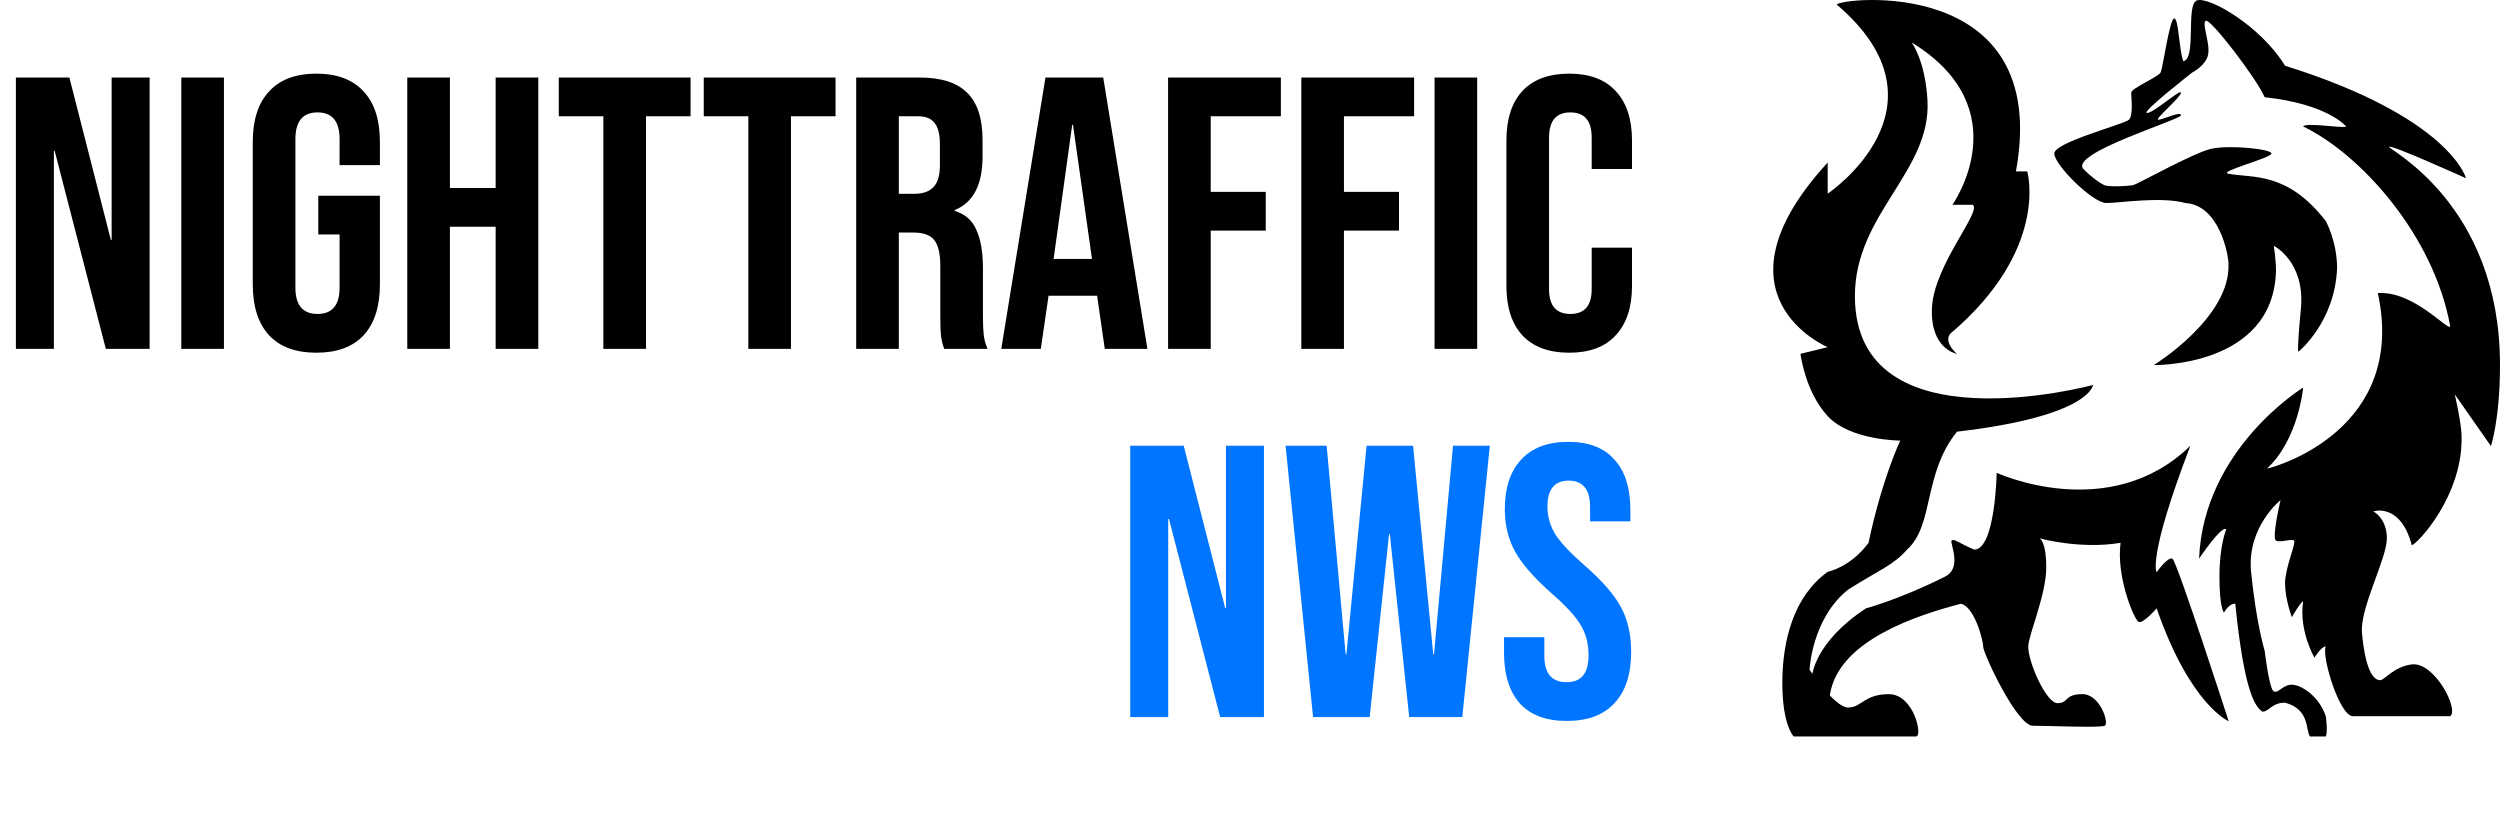 <svg width="258" height="86" viewBox="0 0 258 86" fill="none" xmlns="http://www.w3.org/2000/svg">
<path d="M189.553 0.474C189.788 -0.215 211.788 -2.74 208.043 17.691H209.213C209.213 17.691 211.554 25.726 201.256 34.449C200.554 35.367 201.958 36.515 201.958 36.515C201.958 36.515 199.149 36.056 199.383 31.695C199.618 27.333 204.533 21.823 203.596 21.135H201.49C201.49 21.135 208.511 11.263 197.277 4.377C197.277 4.377 198.68 6.213 198.915 10.345C199.331 17.691 191.426 22.053 191.426 30.547C191.425 46.386 216 39.729 216 39.729C216 39.729 215.768 42.943 201.958 44.55C198.446 48.912 199.617 54.192 196.808 56.717C195.404 58.324 194 58.783 190.723 60.849C186.978 63.833 186.744 69.113 186.744 69.113C186.744 69.113 189.319 73.016 190.723 73.016C192.127 73.016 192.361 71.638 194.936 71.638C197.51 71.638 198.446 76 197.744 76C197.042 76 185.106 76 185.106 76C185.106 76 183.936 74.852 183.936 70.49C183.936 66.129 185.106 61.538 188.617 59.012C188.617 59.012 190.957 58.553 192.829 56.028C194.234 49.371 196.106 45.468 196.106 45.468C196.106 45.468 190.957 45.468 188.617 42.943C186.277 40.418 185.808 36.515 185.808 36.515L188.617 35.827C188.617 35.827 175.979 30.547 188.617 16.773V19.987C188.617 19.987 201.958 11.034 189.553 0.474Z" fill="black"/>
<path d="M187 69.77C187 69.77 187.232 66.274 192.578 62.778C192.578 62.778 196.065 61.846 200.714 59.516C202.573 58.584 201.178 56.02 201.411 55.788C201.643 55.554 202.108 56.02 203.735 56.72C205.915 56.72 206.059 48.796 206.059 48.796C206.059 48.796 217.681 54.156 226.049 46C221.579 57.652 222.562 59.05 222.562 59.05C222.562 59.05 223.724 57.419 224.189 57.652C224.654 57.885 230 74.43 230 74.43C230 74.43 226.049 72.799 222.562 62.778C222.562 62.778 221.168 64.41 220.703 64.177C220.238 63.944 218.378 59.516 218.843 56.02C214.659 56.719 210.476 55.554 210.476 55.554C210.476 55.554 211.173 55.788 211.173 58.584C211.173 61.38 209.314 65.575 209.314 66.74C209.314 68.371 211.173 72.566 212.335 72.566C213.497 72.566 213.032 71.634 214.892 71.634C216.751 71.634 217.681 74.663 217.216 74.896C216.751 75.129 211.405 74.896 209.778 74.896C208.151 74.896 204.665 67.439 204.665 66.74C204.665 66.041 203.735 62.545 202.341 62.312C197.924 63.478 189.789 66.041 188.859 71.634C187.93 77.227 188.859 72.799 188.859 72.799L187 69.77Z" fill="black"/>
<path d="M252.863 33.68C251.159 24.203 243.523 15.842 237.685 13.054C237.919 12.59 241.888 13.287 242.122 13.054C242.122 13.054 240.254 10.732 233.716 10.035C232.782 7.944 228.112 1.905 227.645 2.138C227.178 2.37 228.112 4.46 227.878 5.622C227.645 6.783 226.244 7.48 226.244 7.48C226.244 7.48 220.873 11.661 221.574 11.661C222.274 11.661 225.076 9.106 225.076 9.57C225.076 10.035 222.274 12.358 222.741 12.358C223.208 12.358 225.076 11.428 225.076 11.893C225.076 12.358 213.401 15.842 215.036 17.468C215.97 18.397 216.67 18.861 217.137 19.093C217.604 19.326 219.706 19.209 220.173 19.093C220.64 18.978 226.244 15.842 228.112 15.377C229.98 14.913 234.416 15.377 234.416 15.842C234.416 16.306 228.812 17.721 229.98 17.932C232.548 18.397 236.051 17.7 240.02 22.81C240.02 22.81 241.188 24.9 241.188 27.688C240.954 33.262 237.218 36.282 237.218 36.282C237.218 36.282 236.985 36.746 237.452 31.868C237.919 26.991 234.65 25.365 234.65 25.365C234.65 25.365 234.883 26.758 234.883 27.92C234.65 37.907 222.274 37.675 222.274 37.675C222.274 37.675 230.213 32.797 229.98 27.223C229.98 26.294 229.046 21.184 225.543 20.952C222.975 20.255 218.772 20.952 217.371 20.952C215.97 20.952 212 17.003 212 15.842C212 14.68 219.239 12.822 219.706 12.358C220.173 11.893 219.939 10.035 219.939 9.57C219.939 9.106 222.741 7.944 222.975 7.48C223.208 7.015 223.909 1.905 224.376 1.905C224.843 1.905 224.843 4.925 225.31 6.319C226.711 6.086 225.543 0.512 226.711 0.047C227.878 -0.417 233.249 2.602 235.817 6.783C252.863 12.125 254.497 18.397 254.497 18.397C254.497 18.397 246.792 14.913 246.558 15.145C246.325 15.377 258 20.952 258 37.675C258 43.25 257.066 46.037 257.066 46.037L253.33 40.695C253.33 40.695 253.979 43.482 254.03 44.876C254.264 51.147 249.36 56.257 248.893 56.257C247.726 51.844 244.924 52.773 244.924 52.773C244.924 52.773 246.325 53.47 246.325 55.56C246.325 57.651 243.523 62.761 243.756 65.316C244.16 69.729 245.157 70.193 245.624 70.193C246.091 70.193 247.025 68.8 248.893 68.567C251.228 68.277 253.797 73.213 252.863 73.91C251.695 73.91 244.223 73.91 242.822 73.91C241.421 73.91 239.553 67.638 240.02 66.709C239.553 66.709 238.853 67.871 238.853 67.871C238.853 67.871 237.218 65.083 237.685 62.064C237.452 62.064 236.518 63.69 236.518 63.69C236.518 63.69 235.817 61.831 235.817 60.206C235.817 58.58 236.985 56.025 236.751 55.792C236.518 55.56 235.35 56.025 234.883 55.792C234.416 55.56 235.35 51.611 235.35 51.611C235.35 51.611 231.848 54.399 232.315 59.044C232.852 64.386 233.716 67.174 233.716 67.174C233.716 67.174 234.183 71.122 234.65 71.355C235.117 71.587 235.584 70.658 236.518 70.658C237.452 70.658 239.32 71.819 240.02 73.91C240.02 73.91 240.254 75.535 240.02 76C238.853 76 240.02 76 238.386 76C237.919 75.303 238.386 73.213 235.817 72.516C234.416 72.516 234.183 73.445 233.482 73.445C232.782 72.981 231.614 71.587 230.68 62.296C229.98 62.296 229.513 63.225 229.513 63.225C229.513 63.225 229.046 62.761 229.046 59.509C229.046 56.257 229.746 54.631 229.746 54.631C229.279 54.166 226.944 57.651 226.944 57.651C227.411 46.269 237.685 39.998 237.685 39.998C237.685 39.998 237.218 45.34 233.949 48.36C235.117 48.127 248.426 44.179 245.391 30.243C249.127 30.01 252.629 34.191 252.863 33.68Z" fill="black"/>
<path d="M1.64 8H7.16L11.44 24.76H11.52V8H15.44V36H10.92L5.64 15.56H5.56V36H1.64V8ZM18.71 8H23.11V36H18.71V8ZM32.646 36.4C30.512 36.4 28.886 35.8 27.766 34.6C26.646 33.373 26.086 31.627 26.086 29.36V14.64C26.086 12.373 26.646 10.64 27.766 9.44C28.886 8.213 30.512 7.6 32.646 7.6C34.779 7.6 36.406 8.213 37.526 9.44C38.646 10.64 39.206 12.373 39.206 14.64V17.04H35.046V14.36C35.046 12.52 34.286 11.6 32.766 11.6C31.246 11.6 30.486 12.52 30.486 14.36V29.68C30.486 31.493 31.246 32.4 32.766 32.4C34.286 32.4 35.046 31.493 35.046 29.68V24.2H32.846V20.2H39.206V29.36C39.206 31.627 38.646 33.373 37.526 34.6C36.406 35.8 34.779 36.4 32.646 36.4ZM42.031 8H46.431V19.4H51.151V8H55.551V36H51.151V23.4H46.431V36H42.031V8ZM62.267 12H57.667V8H71.267V12H66.668V36H62.267V12ZM77.228 12H72.628V8H86.228V12H81.628V36H77.228V12ZM88.359 8H94.879C97.145 8 98.799 8.533 99.839 9.6C100.879 10.64 101.399 12.253 101.399 14.44V16.16C101.399 19.067 100.439 20.907 98.519 21.68V21.76C99.585 22.08 100.332 22.733 100.759 23.72C101.212 24.707 101.439 26.027 101.439 27.68V32.6C101.439 33.4 101.465 34.053 101.519 34.56C101.572 35.04 101.705 35.52 101.919 36H97.439C97.279 35.547 97.172 35.12 97.119 34.72C97.065 34.32 97.039 33.6 97.039 32.56V27.44C97.039 26.16 96.825 25.267 96.399 24.76C95.999 24.253 95.292 24 94.279 24H92.759V36H88.359V8ZM94.359 20C95.239 20 95.892 19.773 96.319 19.32C96.772 18.867 96.999 18.107 96.999 17.04V14.88C96.999 13.867 96.812 13.133 96.439 12.68C96.092 12.227 95.532 12 94.759 12H92.759V20H94.359ZM107.892 8H113.852L118.412 36H114.012L113.212 30.44V30.52H108.212L107.412 36H103.332L107.892 8ZM112.692 26.72L110.732 12.88H110.652L108.732 26.72H112.692ZM120.546 8H132.186V12H124.946V19.8H130.626V23.8H124.946V36H120.546V8ZM134.296 8H145.936V12H138.696V19.8H144.376V23.8H138.696V36H134.296V8ZM148.046 8H152.446V36H148.046V8ZM161.942 36.4C159.835 36.4 158.222 35.8 157.102 34.6C156.008 33.4 155.462 31.707 155.462 29.52V14.48C155.462 12.293 156.008 10.6 157.102 9.4C158.222 8.2 159.835 7.6 161.942 7.6C164.048 7.6 165.648 8.2 166.742 9.4C167.862 10.6 168.422 12.293 168.422 14.48V17.44H164.262V14.2C164.262 12.467 163.528 11.6 162.062 11.6C160.595 11.6 159.862 12.467 159.862 14.2V29.84C159.862 31.547 160.595 32.4 162.062 32.4C163.528 32.4 164.262 31.547 164.262 29.84V25.56H168.422V29.52C168.422 31.707 167.862 33.4 166.742 34.6C165.648 35.8 164.048 36.4 161.942 36.4Z" fill="black"/>
<path d="M116.64 46H122.16L126.44 62.76H126.52V46H130.44V74H125.92L120.64 53.56H120.56V74H116.64V46ZM132.67 46H136.91L138.87 67.52H138.95L141.03 46H145.83L147.91 67.52H147.99L149.95 46H153.75L150.91 74H145.43L143.43 55.12H143.35L141.35 74H135.51L132.67 46ZM161.696 74.4C159.563 74.4 157.949 73.8 156.856 72.6C155.763 71.373 155.216 69.627 155.216 67.36V65.76H159.376V67.68C159.376 69.493 160.136 70.4 161.656 70.4C162.403 70.4 162.963 70.187 163.336 69.76C163.736 69.307 163.936 68.587 163.936 67.6C163.936 66.427 163.669 65.4 163.136 64.52C162.603 63.613 161.616 62.533 160.176 61.28C158.363 59.68 157.096 58.24 156.376 56.96C155.656 55.653 155.296 54.187 155.296 52.56C155.296 50.347 155.856 48.64 156.976 47.44C158.096 46.213 159.723 45.6 161.856 45.6C163.963 45.6 165.549 46.213 166.616 47.44C167.709 48.64 168.256 50.373 168.256 52.64V53.8H164.096V52.36C164.096 51.4 163.909 50.707 163.536 50.28C163.163 49.827 162.616 49.6 161.896 49.6C160.429 49.6 159.696 50.493 159.696 52.28C159.696 53.293 159.963 54.24 160.496 55.12C161.056 56 162.056 57.067 163.496 58.32C165.336 59.92 166.603 61.373 167.296 62.68C167.989 63.987 168.336 65.52 168.336 67.28C168.336 69.573 167.763 71.333 166.616 72.56C165.496 73.787 163.856 74.4 161.696 74.4Z" fill="#0075FF"/>
</svg>
